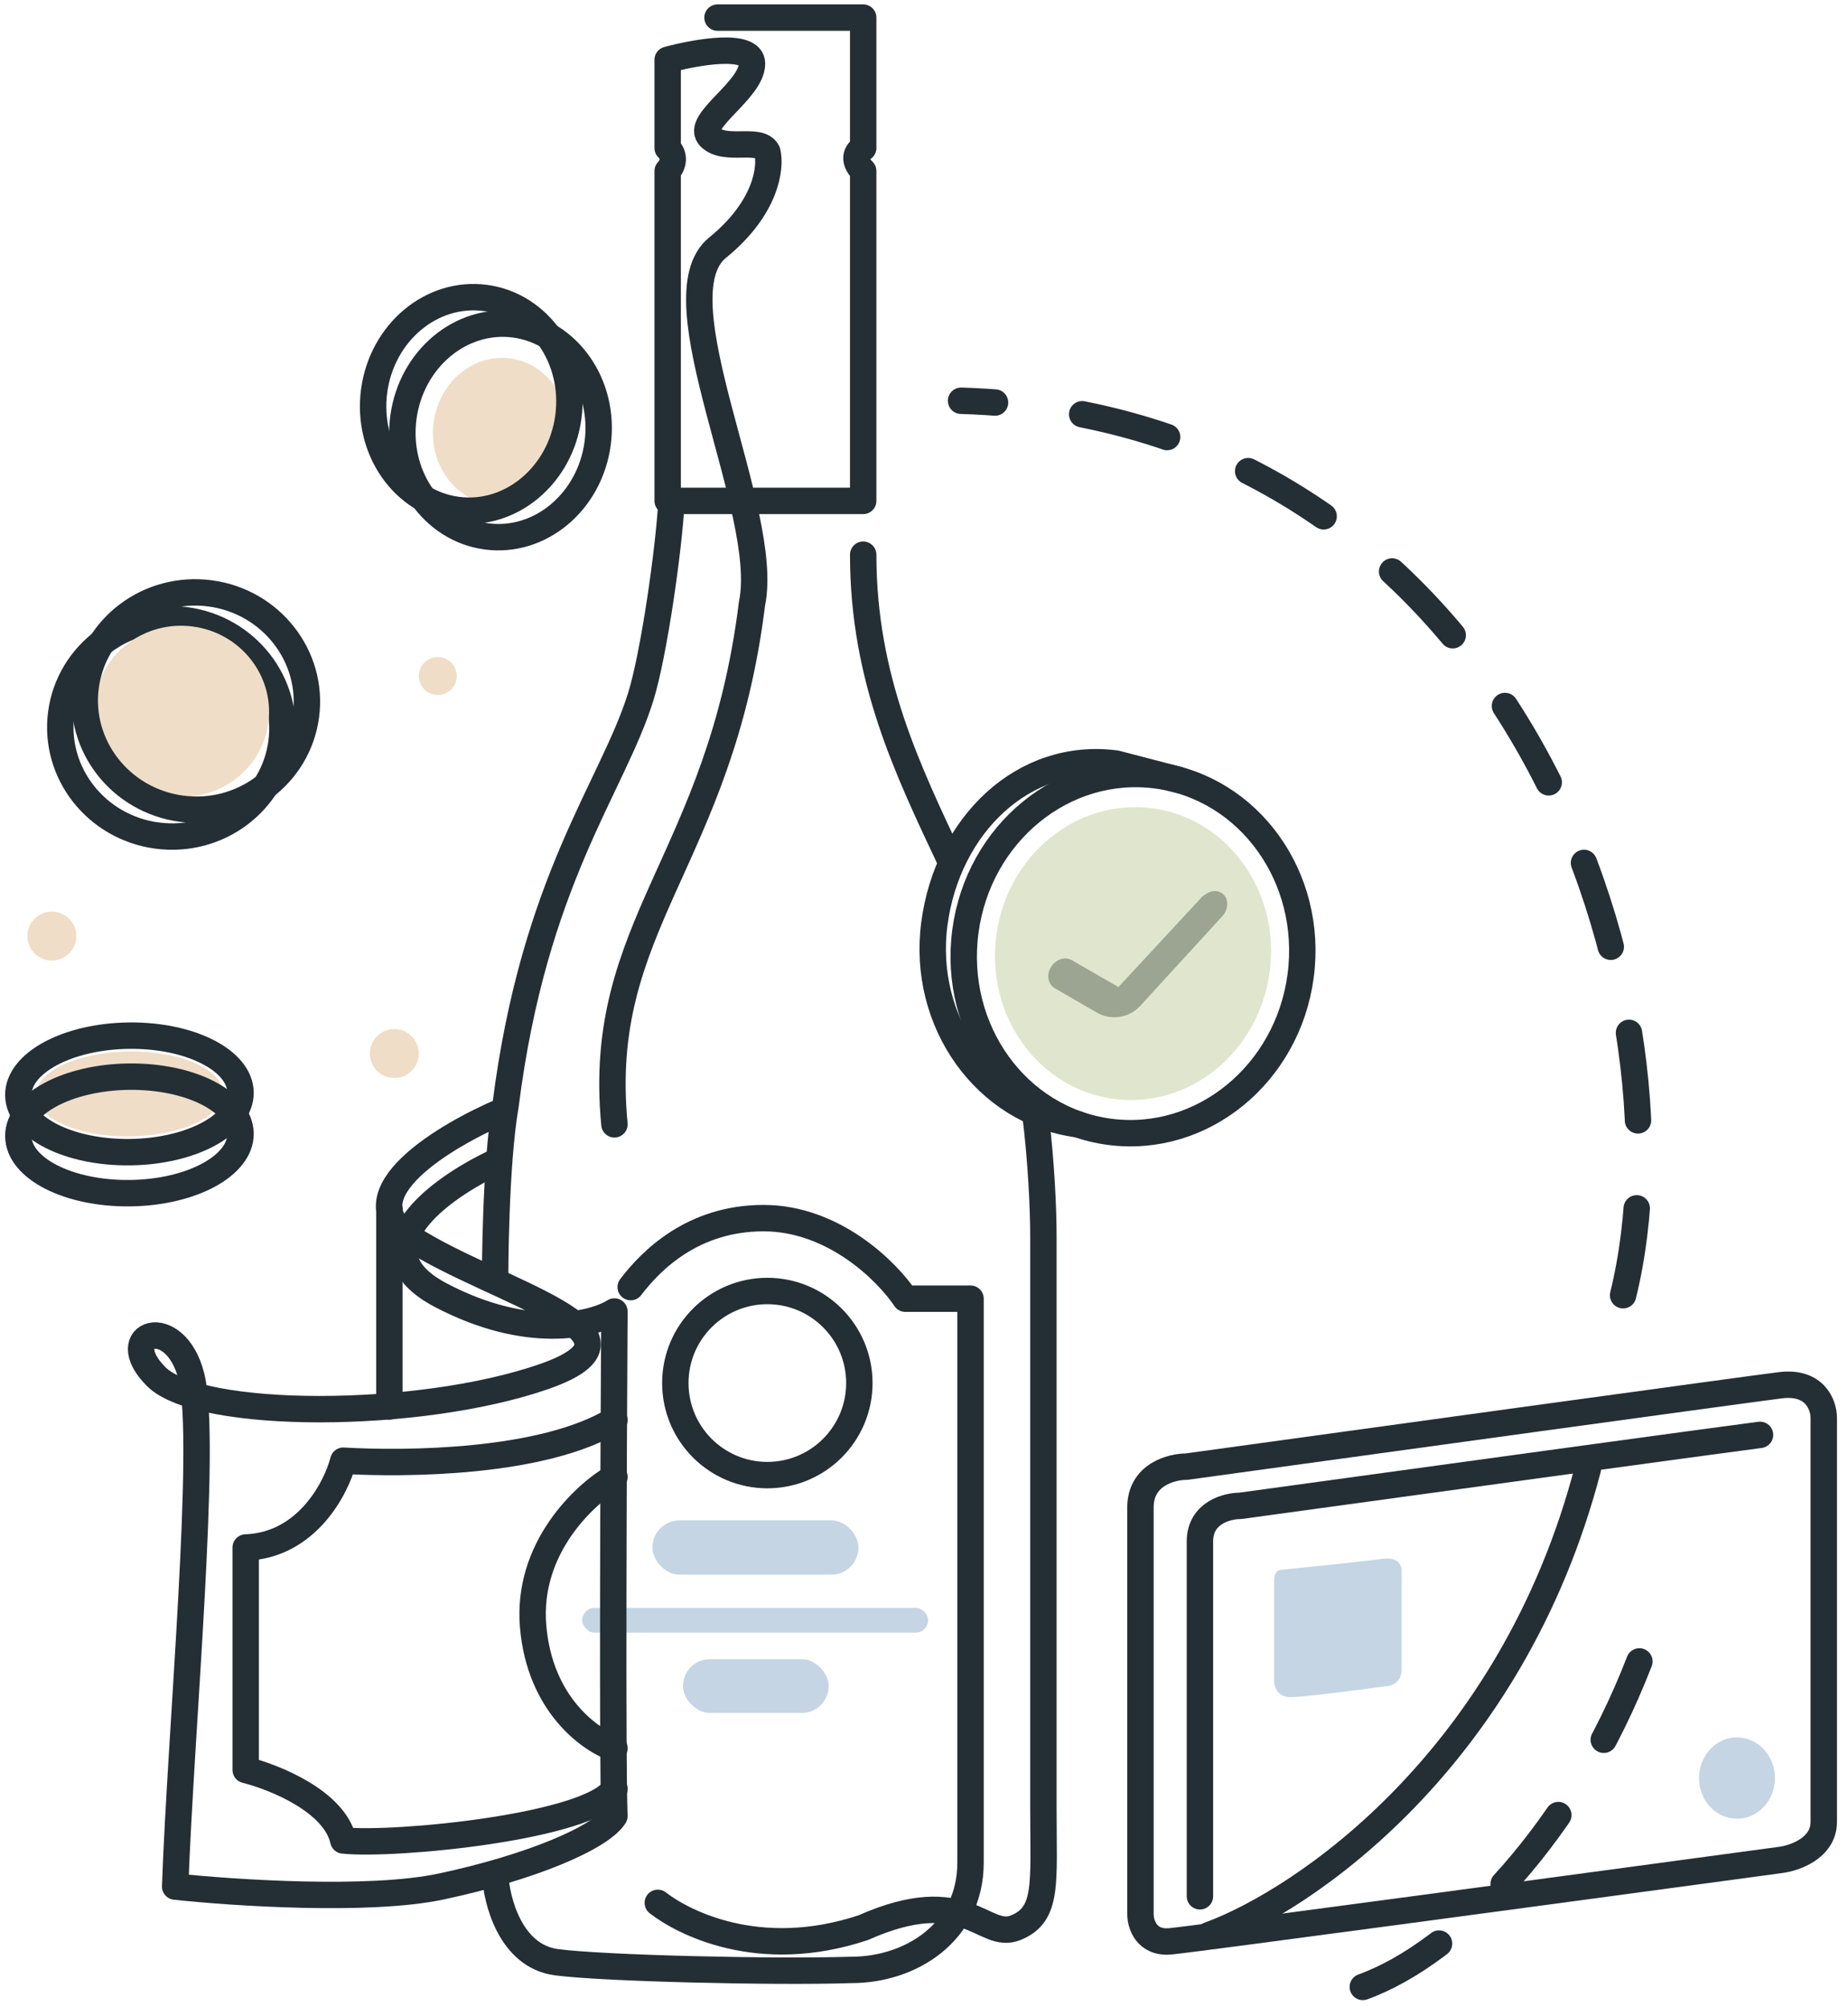 <svg width="105" height="114" viewBox="0 0 105 114" fill="none" xmlns="http://www.w3.org/2000/svg">
<rect x="33.079" y="91.321" width="19.655" height="1.404" rx="0.702" fill="#C5D5E4"/>
<path d="M34.912 83.885C33.217 84.861 29.92 87.922 30.29 92.359C30.66 96.796 33.525 98.829 34.912 99.291" stroke="#242E35" stroke-width="1.5" stroke-linecap="round" stroke-linejoin="round"/>
<path d="M34.912 101.602C33.525 103.759 22.433 104.838 19.506 104.529C19.013 102.311 15.603 100.935 13.96 100.524C13.96 98.624 13.96 93.437 13.96 87.891C17.41 87.768 19.095 84.553 19.506 82.961C23.049 83.166 30.845 83.115 34.912 80.65" stroke="#242E35" stroke-width="1.5" stroke-linecap="round" stroke-linejoin="round"/>
<path d="M92.222 73.562C96.491 56.222 85.728 23.697 54.606 22.761" stroke="#242E35" stroke-width="1.5" stroke-linecap="round" stroke-linejoin="round" stroke-dasharray="5 5"/>
<ellipse cx="28.439" cy="24.446" rx="5.567" ry="6.072" transform="rotate(7.552 28.439 24.446)" stroke="#242E35" stroke-width="1.5" stroke-linecap="round" stroke-linejoin="round"/>
<ellipse cx="28.439" cy="24.504" rx="3.836" ry="4.184" transform="rotate(7.552 28.439 24.504)" fill="#EFDDC7"/>
<ellipse cx="64.376" cy="54.16" rx="9.608" ry="10.209" transform="rotate(7.552 64.376 54.16)" stroke="#242E35" stroke-width="1.5" stroke-linecap="round" stroke-linejoin="round"/>
<ellipse cx="64.376" cy="54.16" rx="7.835" ry="8.326" transform="rotate(7.552 64.376 54.16)" fill="#E0E5CD"/>
<path d="M61.255 63.857C55.995 63.16 52.349 58.046 53.09 52.457C53.831 46.867 58.152 42.669 63.413 43.367L66.956 44.291" stroke="#242E35" stroke-width="1.5" stroke-linecap="round" stroke-linejoin="round"/>
<ellipse cx="26.776" cy="22.942" rx="5.567" ry="6.072" transform="rotate(7.552 26.776 22.942)" stroke="#242E35" stroke-width="1.5" stroke-linecap="round" stroke-linejoin="round"/>
<ellipse cx="9.736" cy="41.341" rx="6.313" ry="6.169" transform="rotate(7.552 9.736 41.341)" stroke="#242E35" stroke-width="1.5" stroke-linecap="round" stroke-linejoin="round"/>
<ellipse cx="10.318" cy="40.4" rx="4.972" ry="4.859" transform="rotate(7.552 10.318 40.4)" fill="#EFDDC7"/>
<ellipse cx="7.354" cy="62.129" rx="6.313" ry="3.309" transform="rotate(-0.721 7.354 62.129)" stroke="#242E35" stroke-width="1.5" stroke-linecap="round" stroke-linejoin="round"/>
<ellipse cx="7.355" cy="62.13" rx="5.303" ry="2.412" transform="rotate(-0.721 7.355 62.13)" fill="#EFDDC7"/>
<ellipse cx="7.354" cy="64.458" rx="6.313" ry="3.309" transform="rotate(-0.721 7.354 64.458)" stroke="#242E35" stroke-width="1.5" stroke-linecap="round" stroke-linejoin="round"/>
<ellipse cx="11.127" cy="39.816" rx="6.313" ry="6.169" transform="rotate(7.552 11.127 39.816)" stroke="#242E35" stroke-width="1.5" stroke-linecap="round" stroke-linejoin="round"/>
<path d="M72.39 95.466V89.766C72.39 89.396 72.544 89.149 72.852 89.149C74.444 88.995 77.689 88.656 78.552 88.533C79.415 88.41 79.63 88.893 79.63 89.149V94.85C79.63 95.589 79.014 95.774 78.706 95.774C77.217 95.98 74.053 96.39 73.314 96.39C72.575 96.39 72.39 95.774 72.39 95.466Z" fill="#C5D5E4"/>
<path d="M64.799 85.609C64.799 83.76 66.545 83.298 67.418 83.298C77.843 81.86 99.185 78.922 101.157 78.676C103.129 78.43 103.622 79.806 103.622 80.525V103.48C103.622 104.959 101.979 105.534 101.157 105.637C90.168 107.126 67.849 110.135 66.493 110.259C65.138 110.382 64.799 109.283 64.799 108.718V85.609Z" stroke="#242E35" stroke-width="1.5" stroke-linecap="round" stroke-linejoin="round"/>
<path d="M68.178 107.701C68.178 101.653 68.178 89.154 68.178 87.541C68.178 85.929 69.706 85.525 70.47 85.525C79.595 84.271 98.275 81.709 100.001 81.494" stroke="#242E35" stroke-width="1.5" stroke-linecap="round" stroke-linejoin="round"/>
<ellipse cx="98.692" cy="100.986" rx="2.157" ry="2.311" fill="#C5D5E4"/>
<circle cx="24.874" cy="38.397" r="1.078" fill="#EFDDC7"/>
<circle cx="2.946" cy="53.164" r="1.39" fill="#EFDDC7"/>
<circle cx="22.405" cy="59.836" r="1.39" fill="#EFDDC7"/>
<path d="M28.594 63.087C25.41 64.422 19.535 67.863 23.355 70.328C28.131 73.409 37.992 75.72 30.905 78.185C23.818 80.65 11.338 80.65 8.874 78.185C6.409 75.72 9.952 74.487 10.877 78.185C11.801 81.882 10.26 98.367 9.952 107.148C13.29 107.508 20.983 108.011 25.05 107.148C30.134 106.07 34.14 104.375 34.91 103.143C34.787 100.062 34.859 82.755 34.91 74.487C33.678 75.258 29.98 76.151 25.05 73.563C20.12 70.975 25.05 67.452 28.131 66.014" stroke="#242E35" stroke-width="1.5" stroke-linecap="round" stroke-linejoin="round"/>
<path d="M22.124 68.633V79.88" stroke="#242E35" stroke-width="1.5" stroke-linecap="round" stroke-linejoin="round"/>
<rect x="37.068" y="86.35" width="11.709" height="3.081" rx="1.541" fill="#C5D5E4"/>
<rect x="38.806" y="94.235" width="8.278" height="3.05" rx="1.525" fill="#C5D5E4"/>
<path d="M38.153 28.448C38.008 31.207 37.15 37.175 36.41 39.558C34.816 44.695 30.341 49.976 28.724 62.779C28.132 66.168 28.132 72.485 28.132 72.485M28.132 106.435C28.205 107.959 29.004 111.096 31.618 111.445C34.232 111.793 44.035 112.026 48.391 111.881C51.704 111.881 55.144 109.789 55.144 105.781C55.144 101.773 55.144 82.763 55.144 73.759H51.441C50.425 72.234 47.389 69.184 43.381 69.184C39.373 69.184 36.997 71.576 35.835 73.101" stroke="#242E35" stroke-width="1.5" stroke-linecap="round" stroke-linejoin="round"/>
<path d="M40.767 1H49.045V8.407C48.755 8.552 48.348 9.016 49.045 9.714C49.045 11.108 49.045 22.784 49.045 28.448H37.936V9.714C38.154 9.496 38.458 8.929 37.936 8.407C37.936 7.709 37.936 4.776 37.936 3.396C39.533 2.961 42.728 2.394 42.728 3.614C42.728 5.139 39.462 6.914 40.333 7.786C41.204 8.657 43.164 7.753 43.599 8.624C43.817 9.496 43.556 11.805 40.767 14.07C37.282 16.902 43.817 29.049 42.728 34.277C40.92 48.909 33.822 52.529 34.911 63.857M37.376 108.073C38.763 109.151 43.077 111.462 49.045 109.484C54.927 106.87 55.864 110.23 57.712 109.484C59.561 108.739 59.284 106.994 59.284 102.731C59.284 97.154 59.284 78.769 59.284 70.273C59.284 68.674 59.169 66.032 58.827 63.241M49.045 31.504C49.045 38.591 51.614 43.801 54.015 48.913" stroke="#242E35" stroke-width="1.5" stroke-linecap="round" stroke-linejoin="round"/>
<circle cx="43.599" cy="78.551" r="5.228" stroke="#242E35" stroke-width="1.5" stroke-linecap="round" stroke-linejoin="round"/>
<path d="M68.65 109.922C74.043 107.97 85.905 99.939 90.219 83.423" stroke="#242E35" stroke-width="1.5" stroke-linecap="round" stroke-linejoin="round"/>
<path d="M77.433 112.848C82.825 110.897 89.449 103.913 93.147 94.361" stroke="#242E35" stroke-width="1.5" stroke-linecap="round" stroke-linejoin="round" stroke-dasharray="5 5"/>
<path d="M68.899 50.617C69.132 50.58 69.364 50.655 69.519 50.805C69.829 51.105 69.791 51.668 69.442 52.044L64.789 57.125C64.155 57.818 63.124 57.976 62.312 57.506L59.942 56.134C59.554 55.909 59.438 55.384 59.709 54.933C59.864 54.671 60.136 54.483 60.407 54.446C60.562 54.408 60.718 54.445 60.873 54.52L63.548 56.059L68.317 50.918C68.511 50.768 68.705 50.655 68.899 50.617Z" fill="#9CA591"/>
</svg>
